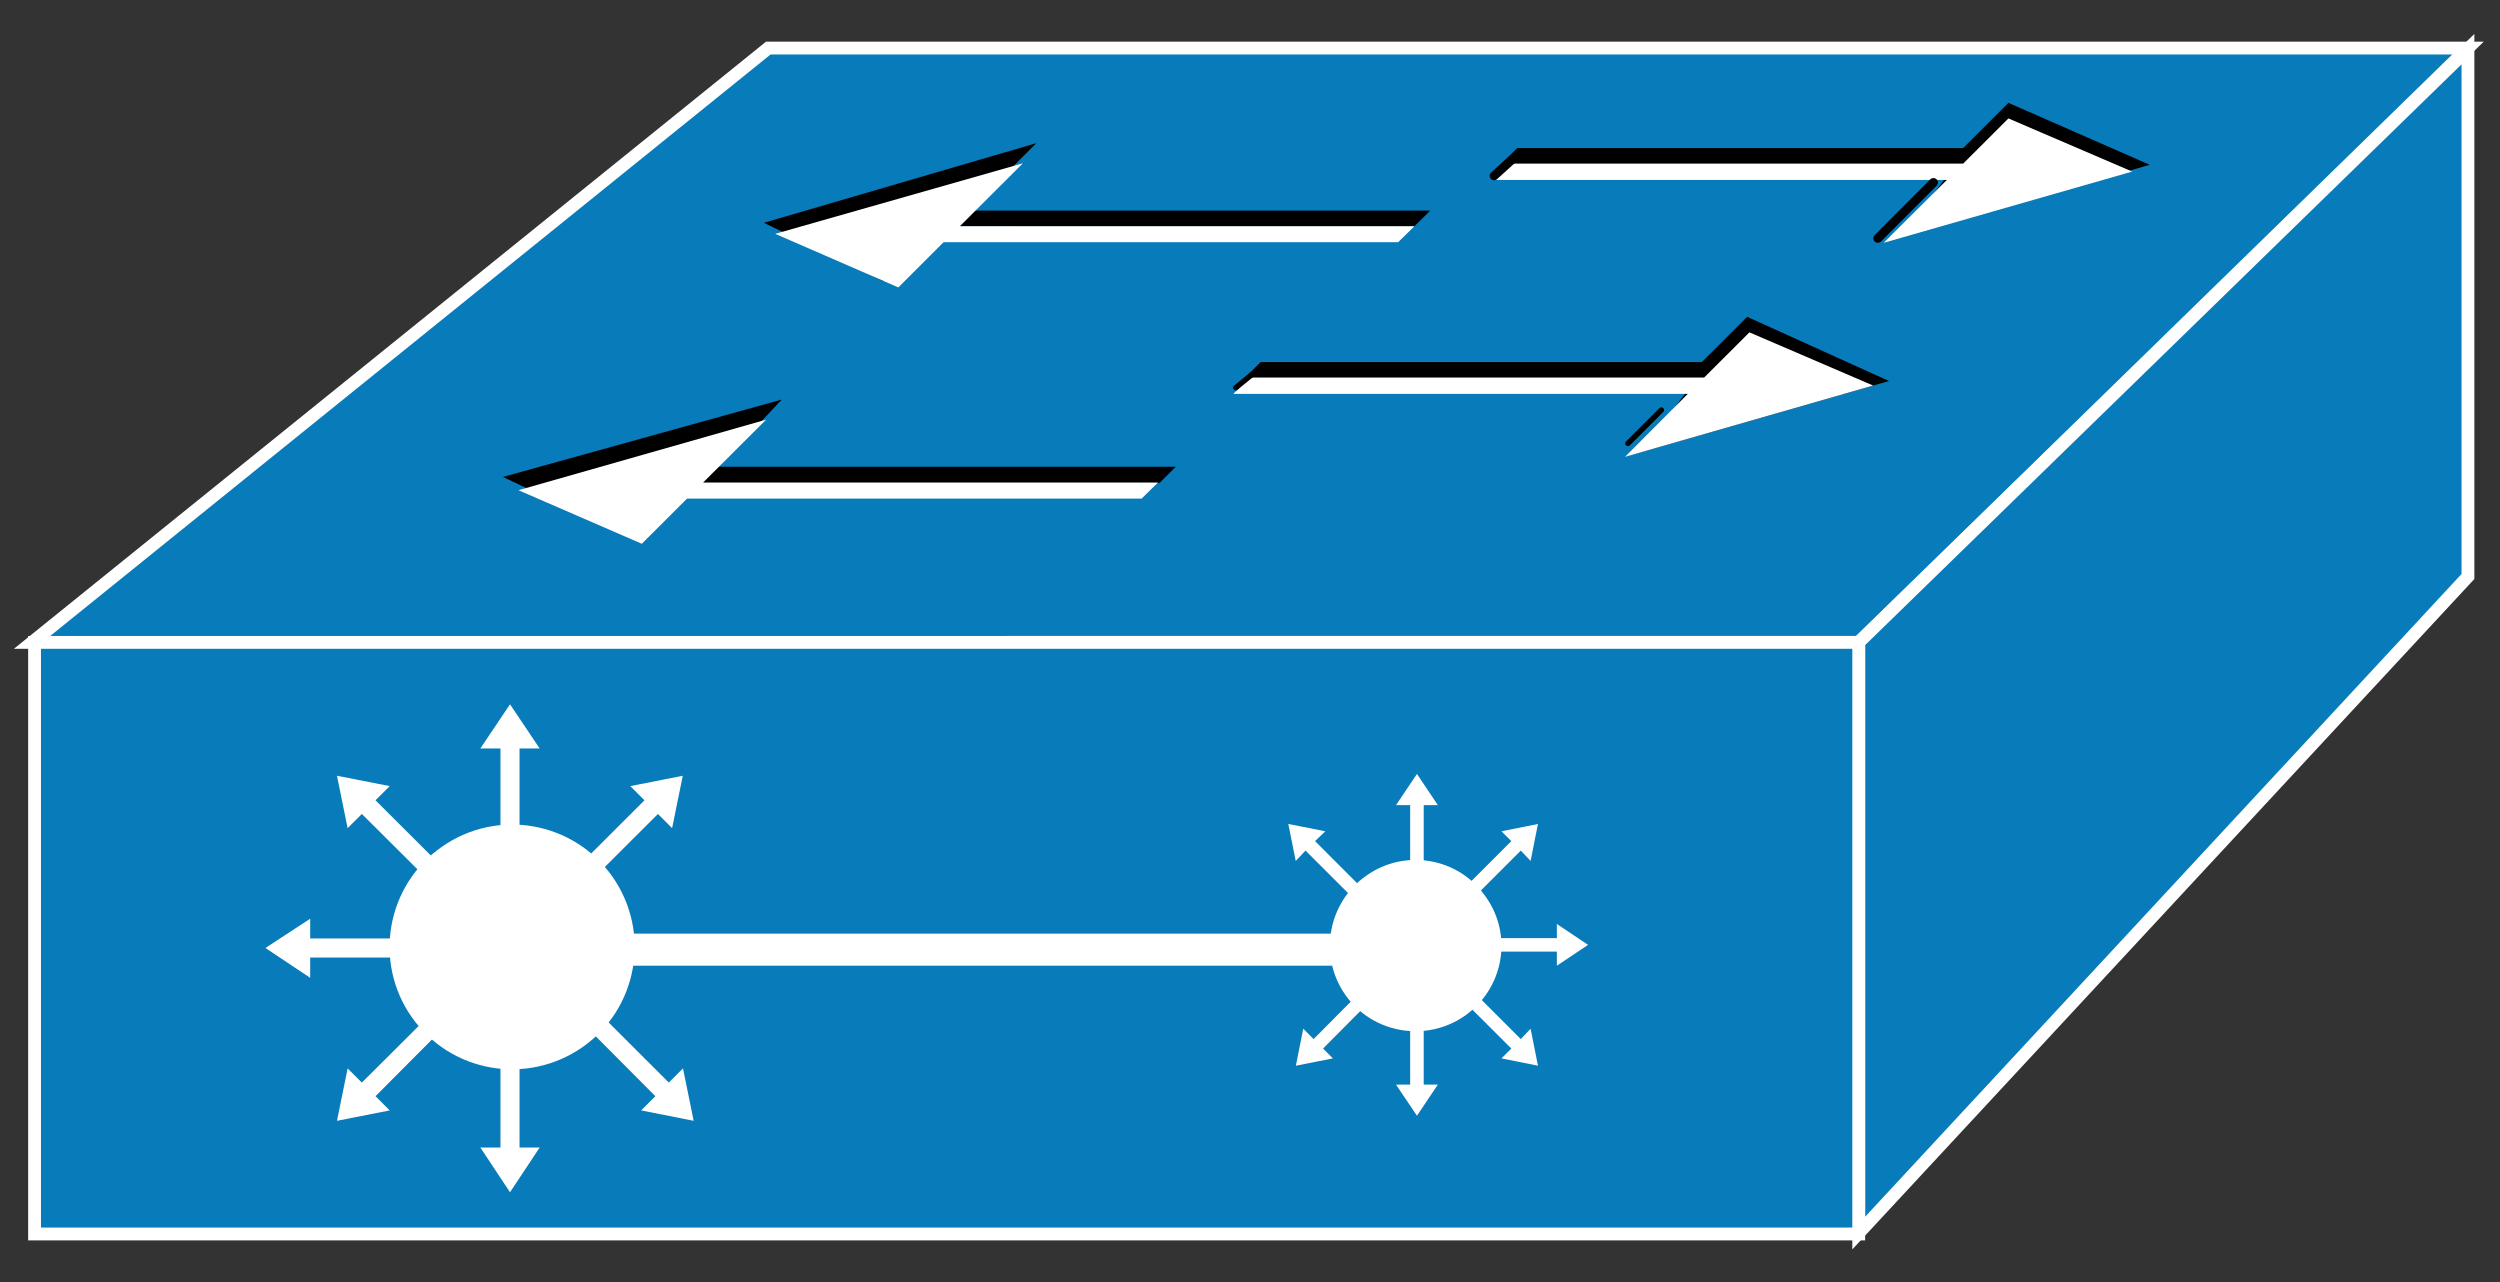 <?xml version="1.0" encoding="utf-8"?>
<!-- Generator: Adobe Illustrator 16.0.0, SVG Export Plug-In . SVG Version: 6.00 Build 0)  -->
<!DOCTYPE svg PUBLIC "-//W3C//DTD SVG 1.1//EN" "http://www.w3.org/Graphics/SVG/1.1/DTD/svg11.dtd">
<svg version="1.1"
	 id="svg2" xmlns:dc="http://purl.org/dc/elements/1.1/" xmlns:cc="http://creativecommons.org/ns#" xmlns:rdf="http://www.w3.org/1999/02/22-rdf-syntax-ns#" xmlns:svg="http://www.w3.org/2000/svg"
	 xmlns="http://www.w3.org/2000/svg" xmlns:xlink="http://www.w3.org/1999/xlink" x="0px" y="0px" width="78px" height="40px"
	 viewBox="0 0 78 40" enable-background="new 0 0 78 40" xml:space="preserve">
<rect x="0" y="0" width="78" height="40" fill="#333333" stroke="none"/>
<g id="g12" transform="scale(0.1,0.1)">
	<path id="path14" fill="#087BBB" d="M10,200.422l229.702-185.42H770l-190.078,185.42H10"/>
	<path id="path16" fill="none" stroke="#FFFFFF" stroke-width="4" d="M10,200.422l229.702-185.42H770l-190.078,185.42H10z"/>
	<path id="path18" d="M530.986,112.957l14.121-14.116l44.248,20.039l-77.559,22.227l17.627-23.071H388.242l5.078-5.078H530.986"/>
	<path id="path20" d="M446.25,65.71l-5.088,5H297.227l-21.821,16.934l-37.07-18.135l84.985-24.834L302.319,65.71H446.25"/>
	<path id="path22" d="M366.855,145.613l-5.098,5.093H217.114l-21.816,16.201l-38.398-18.101l87.002-24.141l-19.653,20.947H366.855"
		/>
	<path id="path24" d="M612.51,46.204l14.121-14.116l44.092,19.331L593.33,73.655l16.904-22.383H468.428l4.932-5.068H612.51"/>
	<path id="path26" fill="#FFFFFF" d="M531.689,117.8l14.131-14.106l38.594,16.592l-77.402,22.236l19.58-19.629H384.785l5.088-5.093
		H531.689"/>
	<path id="path28" fill="#FFFFFF" d="M441.318,70.569l-5.098,4.995H294.404l-14.126,14.111l-38.413-16.719l77.275-22.012
		l-19.653,19.624H441.318"/>
	<path id="path30" fill="#087BBB" d="M579.922,384.719L770,179.866V15.334L579.922,200.422V384.719"/>
	<path id="path32" fill="none" stroke="#FFFFFF" stroke-width="4" d="M579.922,384.719L770,179.866V15.334L579.922,200.422V384.719z
		"/>
	<path id="path34" fill="#FFFFFF" d="M361.289,150.549l-5.098,5.005H214.375l-14.131,14.106l-38.486-16.714l77.275-22.017
		l-19.658,19.619H361.289"/>
	<path id="path36" fill="#FFFFFF" d="M612.51,51.047l14.121-14.097l38.604,16.577l-77.539,22.231l19.727-19.614H465.586l5.098-5.098
		H612.51"/>
	<path id="path38" fill="none" stroke="#000000" stroke-width="2.8" stroke-linecap="round" d="M603.232,56.956l-17.344,17.393"/>
	<path id="path40" fill="none" stroke="#000000" stroke-width="1.68" stroke-linecap="round" d="M518.34,127.937l-10.43,10.42"/>
	<path id="path42" fill="none" stroke="#000000" stroke-width="1.68" stroke-linecap="round" d="M390.605,116.829l-5.039,4.136"/>
	<path id="path44" fill="none" stroke="#000000" stroke-width="2.8" stroke-linecap="round" d="M473.77,47.942l-7.607,6.895"/>
	<path id="path46" fill="#087BBB" d="M10.781,385.002h569.141v-184.58H10.781V385.002z"/>
	<path id="path48" fill="none" stroke="#FFFFFF" stroke-width="4" d="M10.781,385.002h569.141v-184.58H10.781V385.002z"/>
	<path id="path50" fill="#FFFFFF" d="M162.095,270.442v-36.914h6.284l-9.258-13.789l-9.253,13.789h6.274v36.914H162.095"/>
	<path id="path52" fill="#FFFFFF" d="M143.242,275.725l-26.084-26.035l4.429-4.424l-16.45-3.232l3.32,16.357l4.438-4.434
		l26.167,26.045L143.242,275.725"/>
	<path id="path54" fill="#FFFFFF" d="M133.667,292.805H96.782v-6.172l-13.97,9.141l13.97,9.307v-6.328h36.885V292.805"/>
	<path id="path56" fill="#FFFFFF" d="M139.063,311.711l-26.167,26.055l-4.438-4.424l-3.32,16.348l16.45-3.242l-4.429-4.434
		l26.084-26.201L139.063,311.711"/>
	<path id="path58" fill="#FFFFFF" d="M156.143,321.252v36.777h-6.274l9.253,13.955l9.258-13.955h-6.284v-36.777H156.143"/>
	<path id="path60" fill="#FFFFFF" d="M179.189,280.002l26.089-26.045l4.419,4.434l3.33-16.357l-16.377,3.232l4.429,4.424
		L175,275.725L179.189,280.002"/>
	<path id="path62" fill="#FFFFFF" d="M181.724,326.721c17.251-12.041,21.514-35.83,9.36-53.193
		c-12.134-17.246-35.947-21.494-53.281-9.287c-17.251,12.041-21.426,35.83-9.37,53.056
		C140.576,334.68,164.399,338.772,181.724,326.721"/>
	<path id="path64" fill="#FFFFFF" d="M178.394,315.813l26.074,26.201l-4.424,4.434l16.377,3.242l-3.33-16.348l-4.424,4.424
		l-26.089-26.055L178.394,315.813"/>
	<path id="path66" fill="none" stroke="#FFFFFF" stroke-width="10" d="M180.991,296.291h243.032"/>
	<path id="path68" fill="#FFFFFF" d="M439.971,312.551v25.85h-4.414l6.533,9.707l6.514-9.707h-4.404v-25.85H439.971"/>
	<path id="path70" fill="#FFFFFF" d="M453.193,308.83l18.34,18.32l-3.086,3.066l11.396,2.285l-2.295-11.543l-3.057,3.232
		l-18.34-18.311L453.193,308.83"/>
	<path id="path72" fill="#FFFFFF" d="M459.883,296.897h25.859v4.404l9.736-6.504l-9.736-6.504v4.395h-25.859V296.897"/>
	<path id="path74" fill="#FFFFFF" d="M456.152,283.703l18.34-18.32l3.057,3.232l2.295-11.543l-11.396,2.295l3.086,3.057
		l-18.34,18.33L456.152,283.703"/>
	<path id="path76" fill="#FFFFFF" d="M444.199,277.024v-25.83h4.404l-6.514-9.727l-6.533,9.727h4.414v25.83H444.199"/>
	<path id="path78" fill="#FFFFFF" d="M428.027,305.881l-18.184,18.311l-3.232-3.232l-2.305,11.543l11.553-2.285l-3.066-3.066
		l18.184-18.32L428.027,305.881"/>
	<path id="path80" fill="#FFFFFF" d="M426.309,273.196c-12.051,8.398-15.01,25.136-6.582,37.177
		c8.408,12.051,25.166,14.98,37.236,6.592c12.217-8.555,15.166-25.156,6.582-37.178
		C455.156,267.581,438.369,264.641,426.309,273.196"/>
	<path id="path82" fill="#FFFFFF" d="M428.613,280.754l-18.32-18.33l3.213-3.057l-11.553-2.295l2.314,11.543l3.057-3.232
		l18.34,18.32L428.613,280.754"/>
</g>
</svg>

